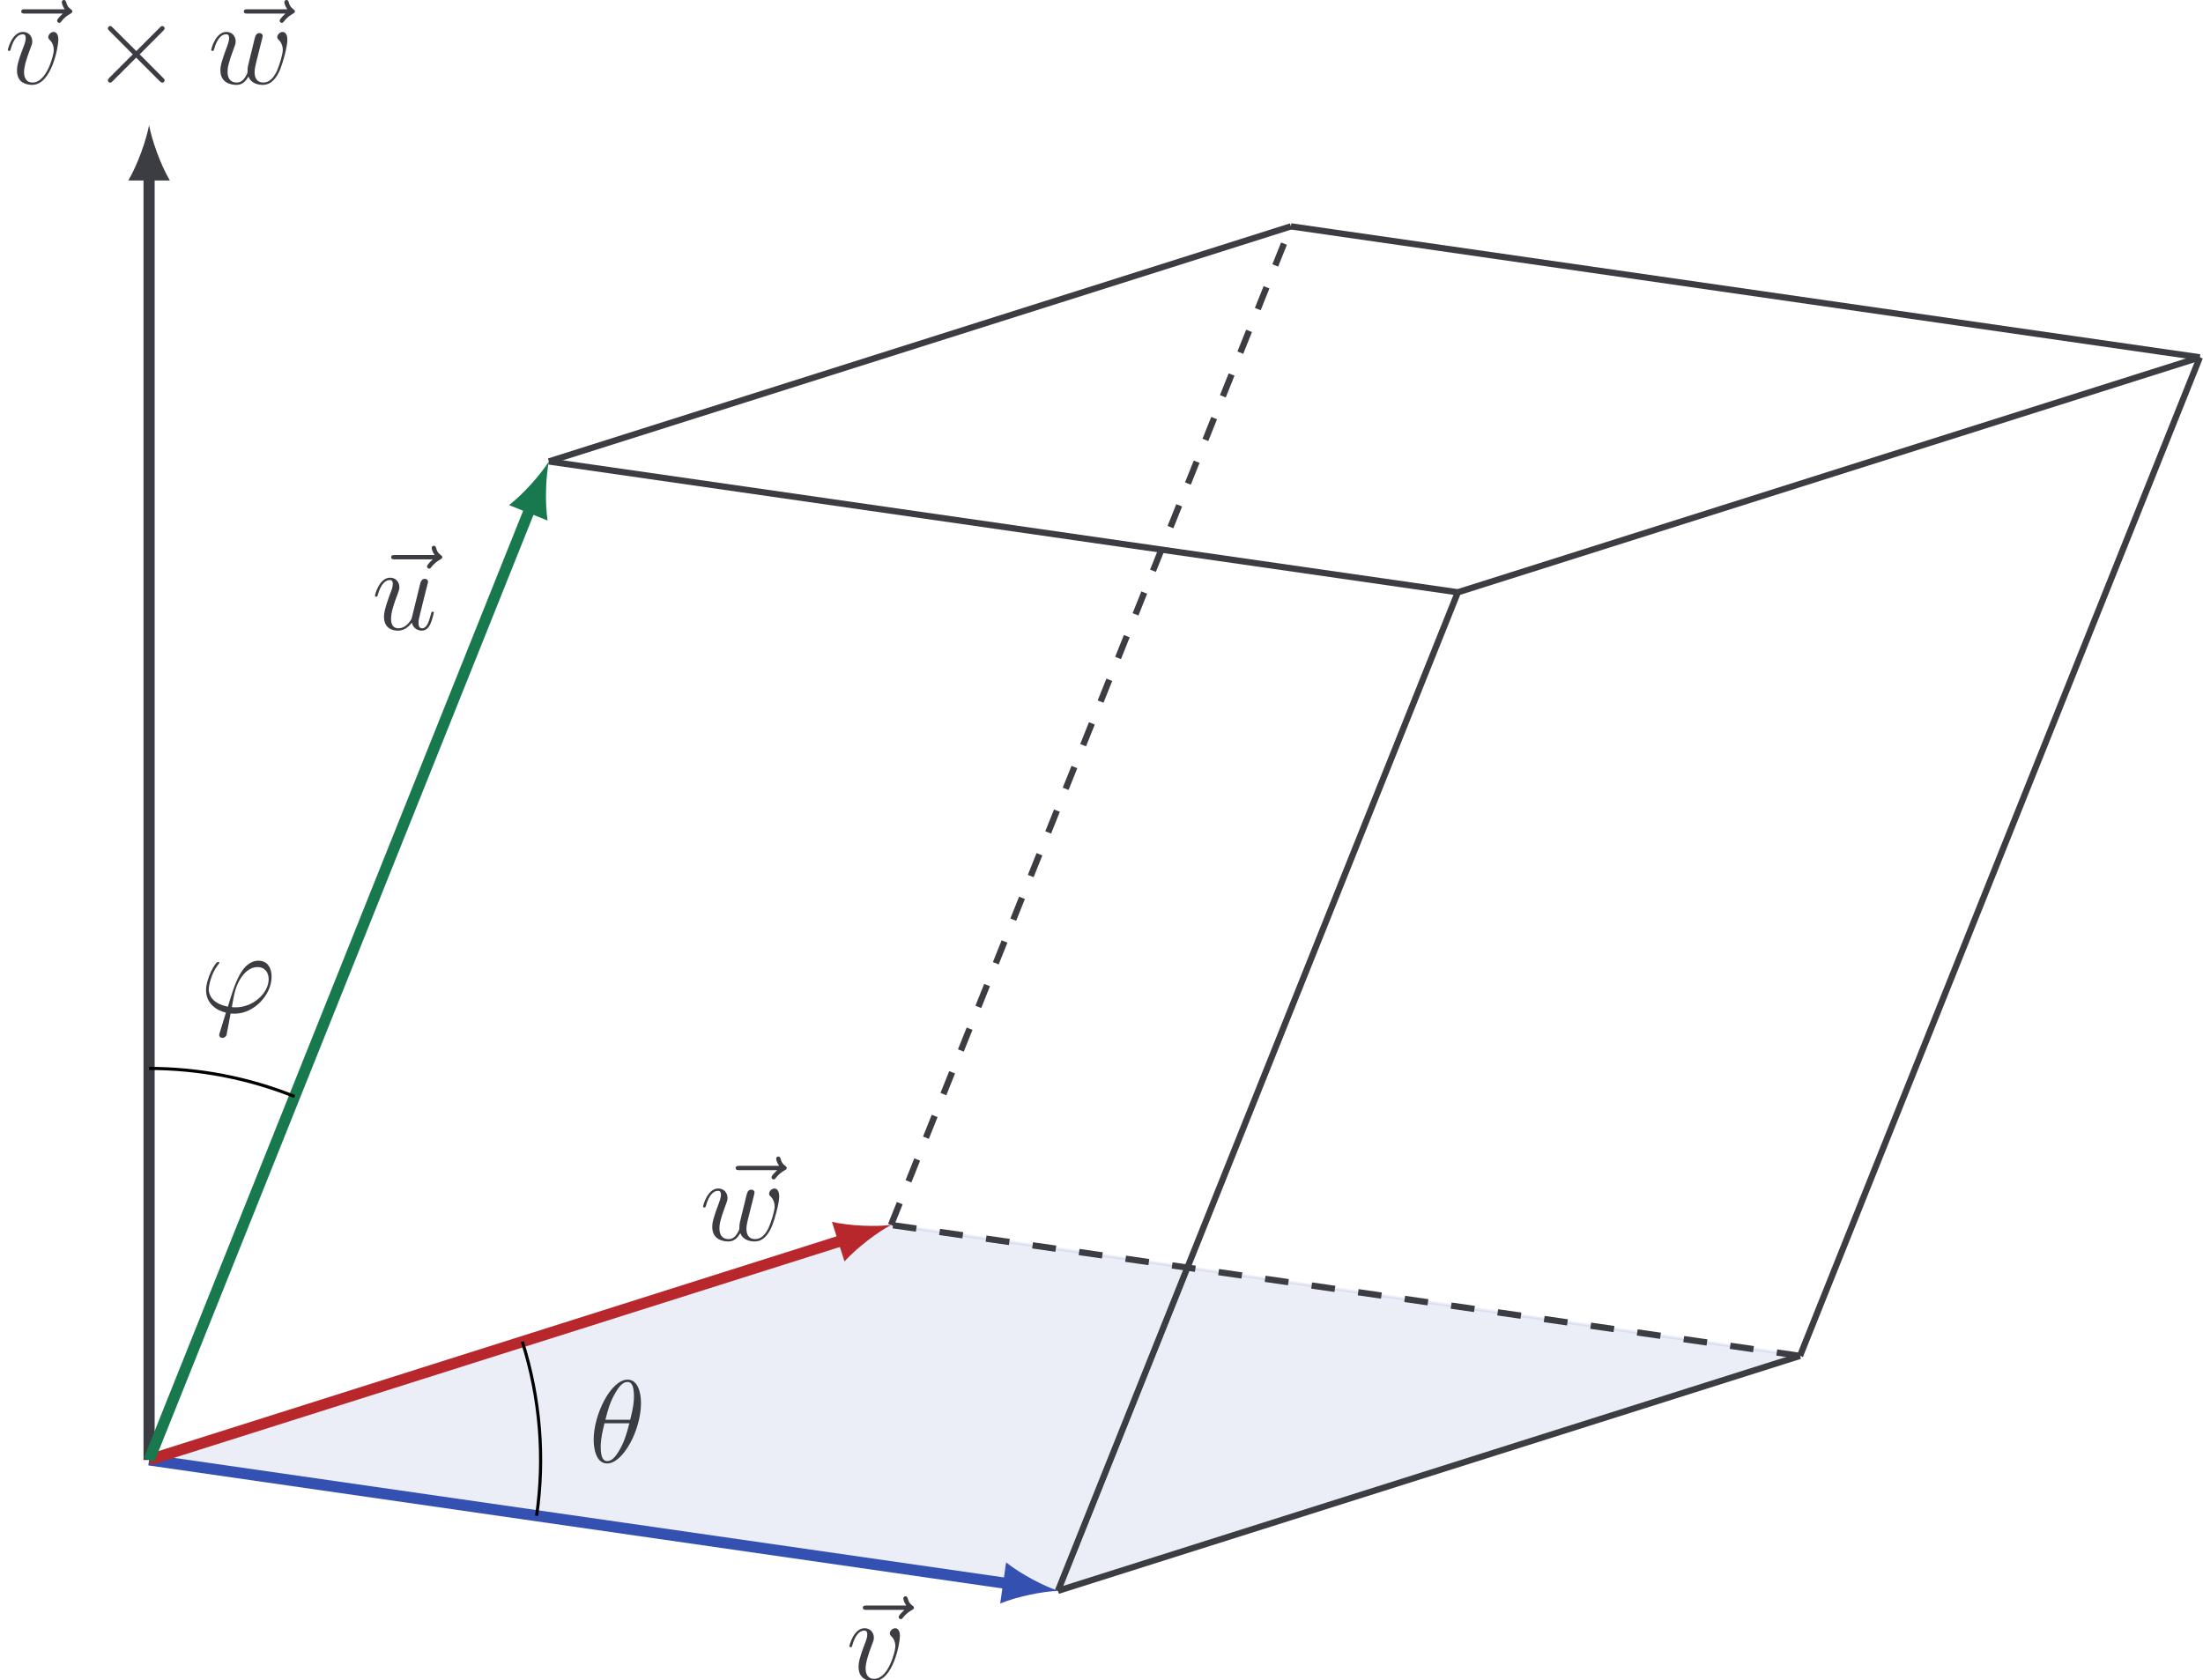 <?xml version='1.0' encoding='UTF-8'?>
<!-- This file was generated by dvisvgm 2.13.1 -->
<svg version='1.1' xmlns='http://www.w3.org/2000/svg' xmlns:xlink='http://www.w3.org/1999/xlink' width='280.255pt' height='213.779pt' viewBox='-64.294 -63.7 280.255 213.779'>
<defs>
<path id='g0-2' d='M9.415-.433C9.415-.553 9.385-.583 9.22-.747L6.247-3.736L9.22-6.725C9.385-6.889 9.415-6.919 9.415-7.039C9.415-7.203 9.28-7.337 9.116-7.337C8.996-7.337 8.936-7.278 8.802-7.143L5.813-4.154L2.809-7.143C2.645-7.308 2.615-7.337 2.496-7.337C2.346-7.337 2.197-7.203 2.197-7.039C2.197-6.919 2.257-6.859 2.391-6.725L5.365-3.736L2.391-.762C2.242-.613 2.197-.523 2.197-.433C2.197-.269 2.346-.134 2.496-.134C2.615-.134 2.645-.164 2.809-.329L5.798-3.318L8.787-.329C8.936-.179 9.026-.134 9.116-.134C9.295-.134 9.415-.269 9.415-.433Z'/>
<path id='g1-18' d='M6.62-7.517C6.62-9.041 6.142-10.521 4.917-10.521C2.824-10.521 .598-6.142 .598-2.854C.598-2.167 .747 .149 2.316 .149C4.349 .149 6.62-4.125 6.62-7.517ZM5.245-5.41H2.092C2.316-6.291 2.63-7.547 3.228-8.608C3.721-9.504 4.244-10.222 4.902-10.222C5.395-10.222 5.724-9.803 5.724-8.369C5.724-7.831 5.679-7.083 5.245-5.41ZM5.141-4.961C4.767-3.497 4.453-2.555 3.915-1.614C3.482-.852 2.959-.149 2.331-.149C1.868-.149 1.494-.508 1.494-1.988C1.494-2.959 1.733-3.975 1.973-4.961H5.141Z'/>
<path id='g1-39' d='M8.697-4.229C8.697-2.526 6.785-.658 4.498-.658C4.244-.658 4.02-.658 4.02-.732C4.02-.732 4.274-2.167 4.364-2.496C4.842-4.408 5.978-5.783 7.278-5.783C8.249-5.783 8.697-5.051 8.697-4.229ZM9.071-4.573C9.071-5.484 8.667-6.59 7.412-6.59C5.26-6.59 4.349-3.557 3.512-.747C1.793-1.076 1.076-1.988 1.076-2.989C1.076-3.392 1.39-4.991 2.257-6.067C2.421-6.262 2.421-6.321 2.421-6.321C2.421-6.441 2.271-6.441 2.271-6.441C1.868-6.441 .732-4.259 .732-2.839C.732-1.166 2.047-.254 3.258 .015L2.481 2.54C2.406 2.765 2.406 2.795 2.406 2.854C2.406 3.213 2.795 3.228 2.795 3.228C2.944 3.228 3.213 3.168 3.333 2.869C3.377 2.735 3.796 .418 3.856 .12C3.945 .134 4.095 .149 4.364 .149C6.814 .149 9.071-2.212 9.071-4.573Z'/>
<path id='g1-117' d='M7.89-2.137C7.89-2.212 7.831-2.271 7.741-2.271C7.606-2.271 7.592-2.197 7.532-1.973C7.263-.941 6.994-.149 6.396-.149C5.948-.149 5.948-.643 5.948-.837C5.948-1.181 5.993-1.33 6.142-1.958L6.441-3.183L7.054-5.619C7.158-5.993 7.158-6.022 7.158-6.067C7.158-6.291 6.979-6.441 6.755-6.441C6.321-6.441 6.217-6.067 6.127-5.694L5.066-1.375C5.066-1.375 4.468-.149 3.377-.149C2.6-.149 2.451-.822 2.451-1.375C2.451-2.227 2.869-3.422 3.258-4.423C3.437-4.902 3.512-5.096 3.512-5.395C3.512-6.037 3.049-6.59 2.331-6.59C.956-6.59 .403-4.423 .403-4.304C.403-4.244 .463-4.169 .568-4.169C.702-4.169 .717-4.229 .777-4.438C1.136-5.724 1.719-6.291 2.286-6.291C2.436-6.291 2.675-6.276 2.675-5.798C2.675-5.41 2.511-4.976 2.286-4.408C1.629-2.63 1.554-2.062 1.554-1.614C1.554-.09 2.705 .149 3.318 .149C4.274 .149 4.797-.508 5.096-.867C5.29-.03 6.007 .149 6.366 .149C6.844 .149 7.203-.164 7.442-.672C7.696-1.21 7.89-2.092 7.89-2.137Z'/>
<path id='g1-118' d='M6.829-5.589C6.829-6.531 6.351-6.59 6.232-6.59C5.873-6.59 5.544-6.232 5.544-5.933C5.544-5.753 5.649-5.649 5.709-5.589C5.858-5.455 6.247-5.051 6.247-4.274C6.247-3.646 5.35-.149 3.557-.149C2.645-.149 2.466-.912 2.466-1.465C2.466-2.212 2.809-3.258 3.213-4.334C3.452-4.946 3.512-5.096 3.512-5.395C3.512-6.022 3.064-6.59 2.331-6.59C.956-6.59 .403-4.423 .403-4.304C.403-4.244 .463-4.169 .568-4.169C.702-4.169 .717-4.229 .777-4.438C1.136-5.724 1.719-6.291 2.286-6.291C2.421-6.291 2.675-6.291 2.675-5.798C2.675-5.41 2.511-4.976 2.286-4.408C1.569-2.496 1.569-2.032 1.569-1.674C1.569-1.345 1.614-.732 2.077-.314C2.615 .149 3.362 .149 3.497 .149C5.978 .149 6.829-4.737 6.829-5.589Z'/>
<path id='g1-119' d='M9.191-1.868C9.534-2.735 10.087-4.707 10.087-5.589C10.087-6.501 9.624-6.59 9.489-6.59C9.131-6.59 8.802-6.232 8.802-5.933C8.802-5.753 8.907-5.649 8.981-5.589C9.116-5.455 9.504-5.051 9.504-4.274C9.504-3.766 9.086-2.361 8.772-1.659C8.354-.747 7.801-.149 7.024-.149C6.187-.149 5.918-.777 5.918-1.465C5.918-1.898 6.052-2.421 6.112-2.675L6.74-5.186C6.814-5.484 6.949-6.007 6.949-6.067C6.949-6.291 6.77-6.441 6.545-6.441C6.112-6.441 6.007-6.067 5.918-5.709L5.081-2.271C5.021-2.017 5.021-1.853 5.021-1.524C5.021-1.166 4.543-.598 4.528-.568C4.364-.403 4.125-.149 3.661-.149C2.481-.149 2.481-1.27 2.481-1.524C2.481-2.002 2.585-2.66 3.258-4.438C3.437-4.902 3.512-5.096 3.512-5.395C3.512-6.022 3.064-6.59 2.331-6.59C.956-6.59 .403-4.423 .403-4.304C.403-4.244 .463-4.169 .568-4.169C.702-4.169 .717-4.229 .777-4.438C1.151-5.753 1.733-6.291 2.286-6.291C2.436-6.291 2.675-6.276 2.675-5.798C2.675-5.724 2.675-5.41 2.421-4.752C1.719-2.884 1.569-2.271 1.569-1.704C1.569-.134 2.854 .149 3.616 .149C3.87 .149 4.543 .149 5.141-.912C5.469-.015 6.396 .149 6.964 .149C8.1 .149 8.772-.837 9.191-1.868Z'/>
<path id='g1-126' d='M9.205-9.205C9.205-9.34 9.086-9.415 8.996-9.489C8.578-9.773 8.473-10.177 8.428-10.356C8.384-10.476 8.339-10.655 8.13-10.655C8.04-10.655 7.861-10.595 7.861-10.371C7.861-10.237 7.95-9.878 8.234-9.474H3.213C2.959-9.474 2.705-9.474 2.705-9.191C2.705-8.922 2.974-8.922 3.213-8.922H7.995C7.816-8.757 7.263-8.234 7.263-8.025C7.263-7.875 7.397-7.741 7.547-7.741C7.681-7.741 7.741-7.831 7.846-7.98C8.204-8.428 8.608-8.712 8.951-8.907C9.101-8.996 9.205-9.041 9.205-9.205Z'/>
</defs>
<g id='page1'>
<path d='M-45.328 122.07L70.293 138.731L164.695 108.832L49.055 92.172Z' fill='#3451b2' fill-opacity='.1'/>
<path d='M-45.328 122.07L70.293 138.731L164.695 108.832L49.055 92.172Z' stroke='#3451b2' fill='none' stroke-width='.399' stroke-miterlimit='10' stroke-opacity='.1'/>
<path d='M-45.328 122.07V-41.437' stroke='#3c3c43' fill='none' stroke-width='1.417' stroke-miterlimit='10'/>
<path d='M-45.328-47.773C-45.684-45.895-46.738-42.844-47.969-40.734H-42.688C-43.922-42.844-44.977-45.895-45.328-47.773' fill='#3c3c43'/>
<g fill='#3c3c43' transform='matrix(1 0 0 1 -18.369 -175.12)'>
<use x='-45.926' y='122.071' xlink:href='#g1-126'/>
<use x='-45.33' y='122.071' xlink:href='#g1-118'/>
<use x='-34.399' y='122.071' xlink:href='#g0-2'/>
<use x='-17.612' y='122.071' xlink:href='#g1-126'/>
<use x='-19.455' y='122.071' xlink:href='#g1-119'/>
</g>
<path d='M70.293 138.731L164.695 108.832' stroke='#3c3c43' fill='none' stroke-width='.797' stroke-miterlimit='10'/>
<path d='M164.695 108.832L49.055 92.172' stroke='#3c3c43' fill='none' stroke-width='.797' stroke-miterlimit='10' stroke-dasharray='2.989 2.989'/>
<path d='M-45.328 122.07L64.019 137.828' stroke='#3451b2' fill='none' stroke-width='1.417' stroke-miterlimit='10'/>
<path d='M70.293 138.73C68.484 138.113 65.613 136.633 63.699 135.113L62.945 140.34C65.211 139.422 68.383 138.812 70.293 138.73' fill='#3451b2'/>
<g fill='#3c3c43' transform='matrix(1 0 0 1 88.692 28.008)'>
<use x='-45.926' y='122.071' xlink:href='#g1-126'/>
<use x='-45.33' y='122.071' xlink:href='#g1-118'/>
</g>
<path d='M-45.328 122.07L43.012 94.086' stroke='#b8272c' fill='none' stroke-width='1.417' stroke-miterlimit='10'/>
<path d='M49.055 92.172C47.156 92.406 43.93 92.32 41.543 91.781L43.137 96.816C44.781 95.004 47.371 93.078 49.055 92.172' fill='#b8272c'/>
<g fill='#3c3c43' transform='matrix(1 0 0 1 70.076 -27.947)'>
<use x='-43.487' y='122.071' xlink:href='#g1-126'/>
<use x='-45.33' y='122.071' xlink:href='#g1-119'/>
</g>
<path d='M-45.328 122.07L3.176 .902' stroke='#18794e' fill='none' stroke-width='1.417' stroke-miterlimit='10'/>
<path d='M5.531-4.98C4.508-3.367 2.391-.926 .465 .574L5.367 2.539C5.008 .117 5.16-3.105 5.531-4.98' fill='#18794e'/>
<g fill='#3c3c43' transform='matrix(1 0 0 1 28.332 -105.671)'>
<use x='-45.567' y='122.071' xlink:href='#g1-126'/>
<use x='-45.33' y='122.071' xlink:href='#g1-117'/>
</g>
<path d='M70.293 138.731L121.168 11.668' stroke='#3c3c43' fill='none' stroke-width='.797' stroke-miterlimit='10'/>
<path d='M49.055 92.172L99.929-34.895' stroke='#3c3c43' fill='none' stroke-width='.797' stroke-miterlimit='10' stroke-dasharray='2.989 2.989'/>
<path d='M164.695 108.832L215.562-18.23' stroke='#3c3c43' fill='none' stroke-width='.797' stroke-miterlimit='10'/>
<path d='M5.531-4.98L99.929-34.895' stroke='#3c3c43' fill='none' stroke-width='.797' stroke-miterlimit='10'/>
<path d='M99.929-34.895L215.562-18.23' stroke='#3c3c43' fill='none' stroke-width='.797' stroke-miterlimit='10'/>
<path d='M215.562-18.23L121.168 11.668' stroke='#3c3c43' fill='none' stroke-width='.797' stroke-miterlimit='10'/>
<path d='M121.168 11.668L5.531-4.98' stroke='#3c3c43' fill='none' stroke-width='.797' stroke-miterlimit='10'/>
<path d='M-26.816 75.828C-32.703 73.469-38.988 72.258-45.328 72.258' stroke='#000' fill='none' stroke-width='.399' stroke-miterlimit='10'/>
<g fill='#3c3c43' transform='matrix(1 0 0 1 6.517 -56.93)'>
<use x='-45.33' y='122.071' xlink:href='#g1-39'/>
</g>
<path d='M3.973 129.176C5.043 121.75 4.422 114.18 2.156 107.031' stroke='#000' fill='none' stroke-width='.399' stroke-miterlimit='10'/>
<g fill='#3c3c43' transform='matrix(1 0 0 1 55.96 .304)'>
<use x='-45.33' y='122.071' xlink:href='#g1-18'/>
</g>
</g>
</svg>